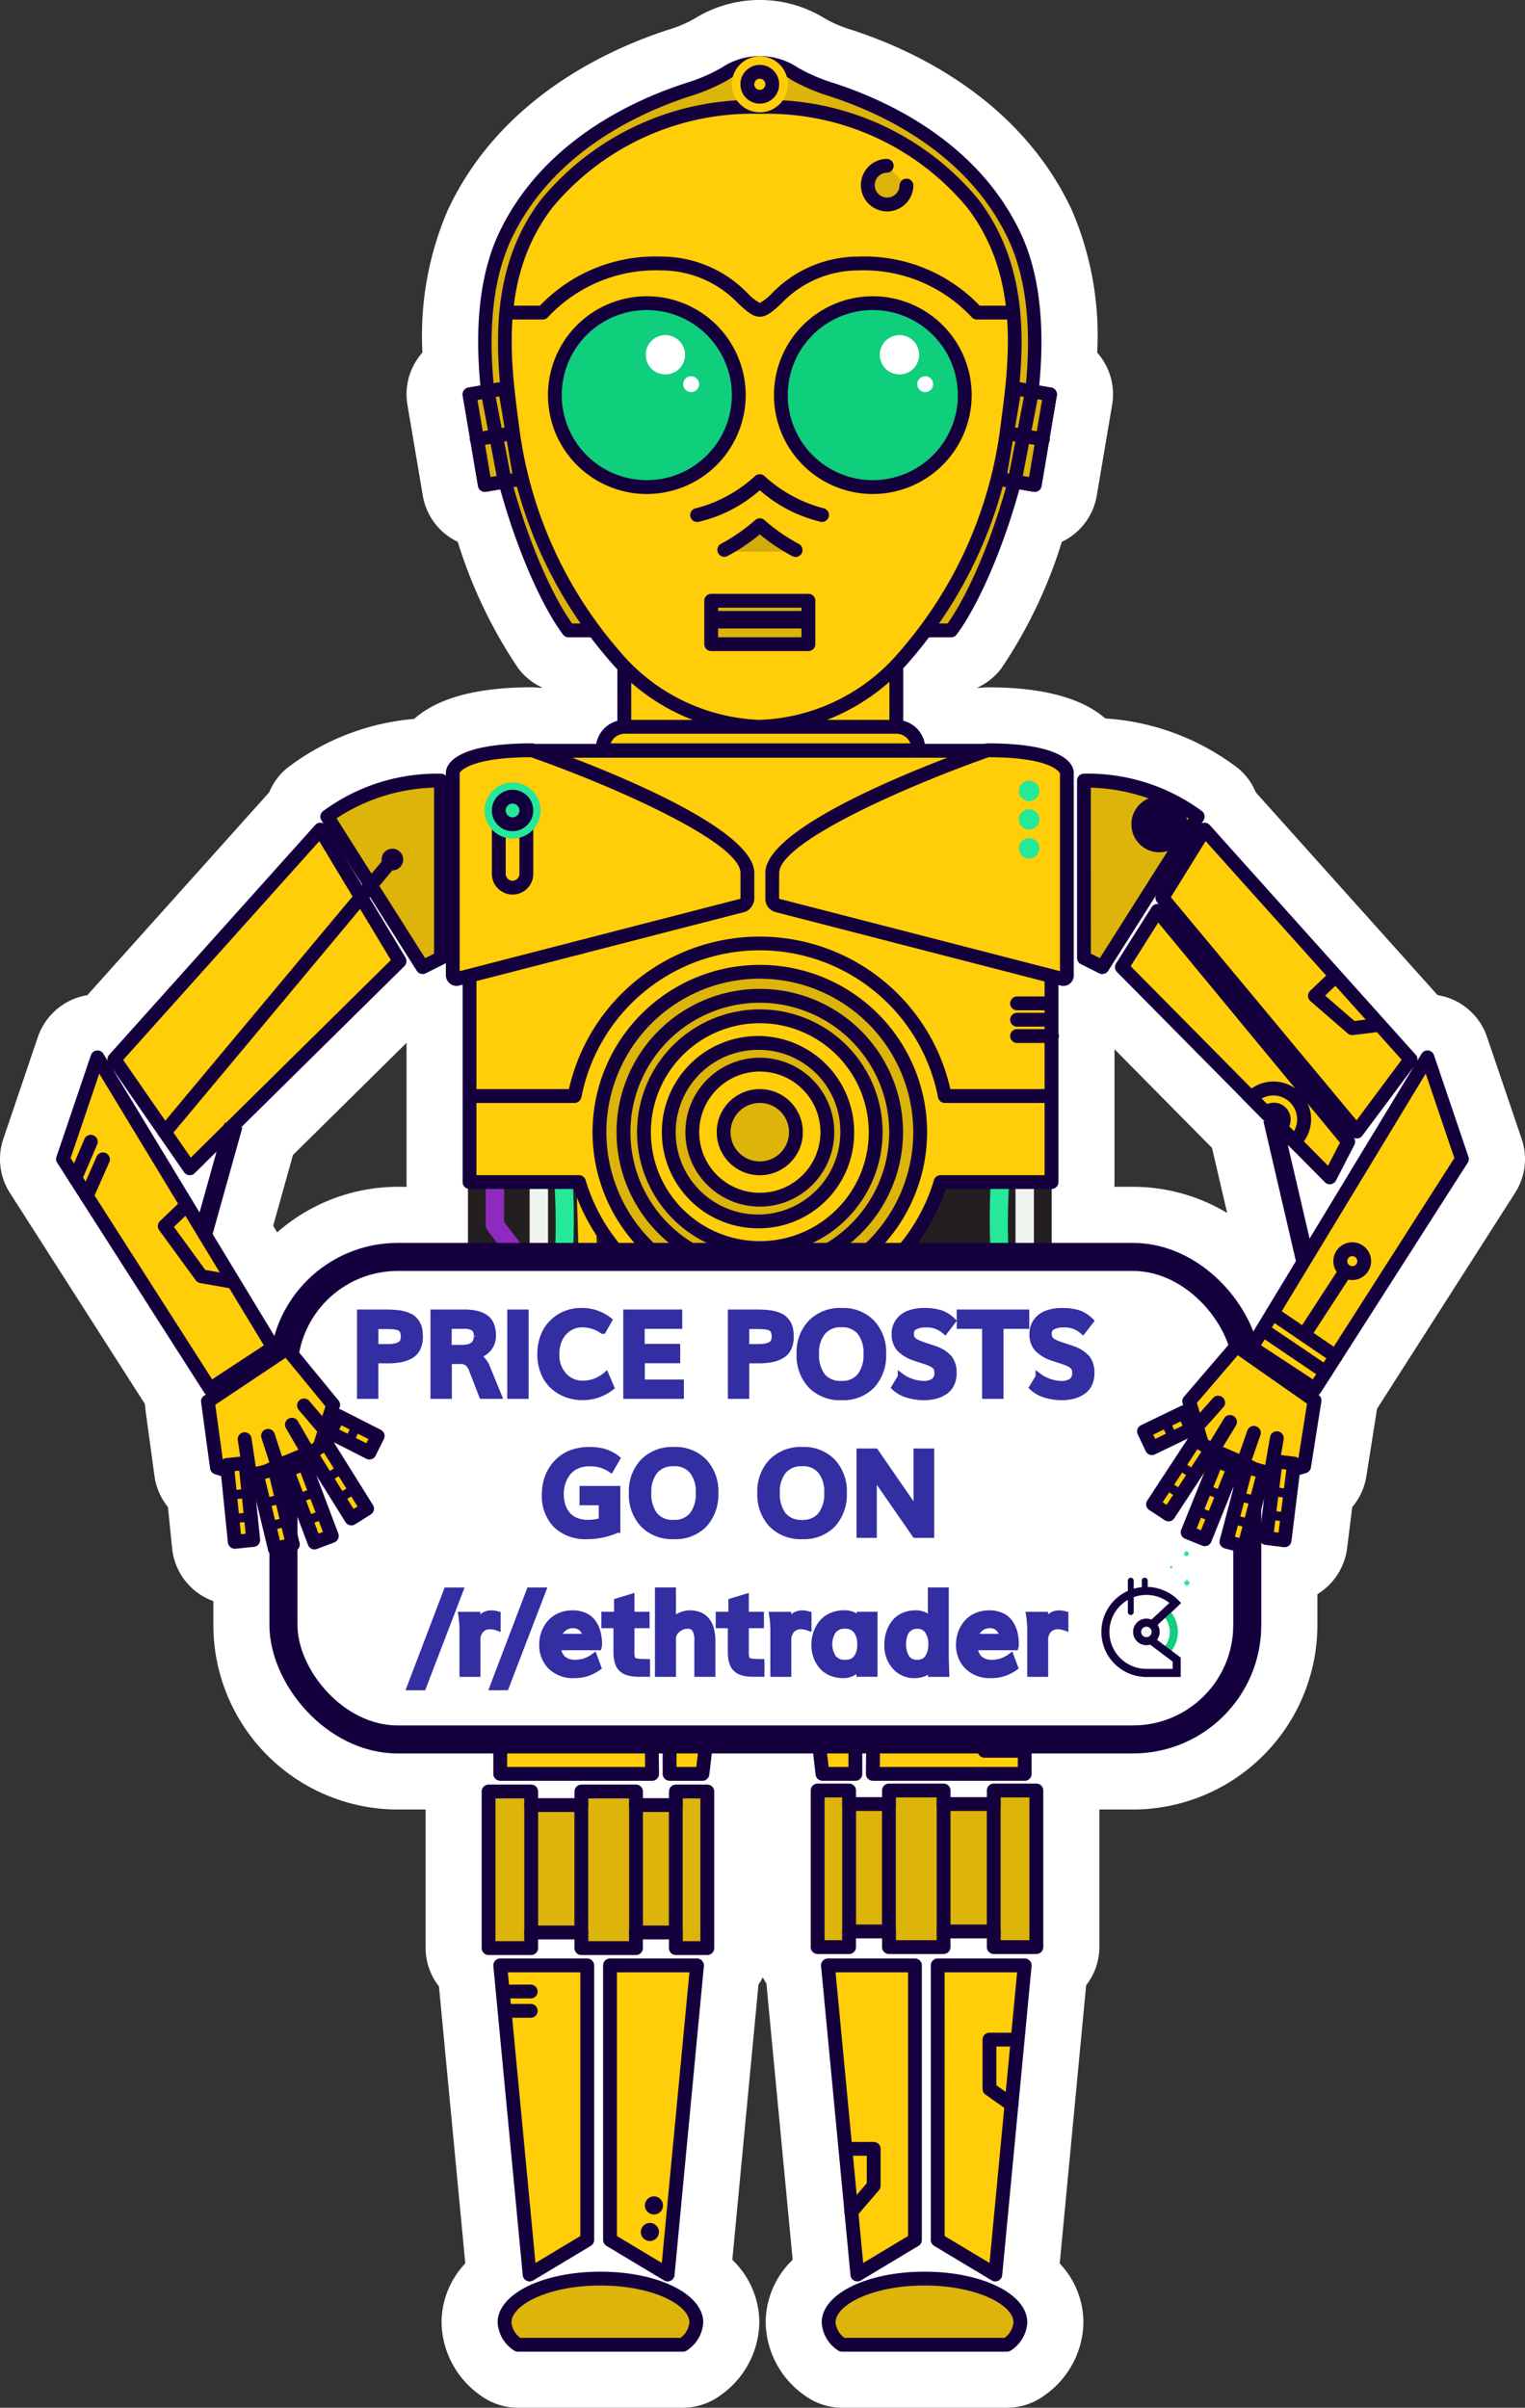 <svg id="Layer_1" data-name="Layer 1" xmlns="http://www.w3.org/2000/svg" viewBox="0 0 54.391 85.864"><rect x="0" y="0" width="54.391" height="85.864" fill="#333333" stroke="none"/><title>c3po</title><path d="M72.712,50.19l-1.23-3.624a2.239,2.239,0,0,0-1.768-1.5l-6.481-7.228a2.208,2.208,0,0,0-.621-.852A8.695,8.695,0,0,0,57.863,35.2c-.714-.625-1.982-1.111-4.199-1.111a2.093,2.093,0,0,0-.26.018h-.117a2.263,2.263,0,0,0,.872-.696,17.074,17.074,0,0,0,2.155-4.509,2.244,2.244,0,0,0,1.247-1.654l.547-3.236a2.232,2.232,0,0,0-.389-1.677,1.994,1.994,0,0,0-.144-.182A11.308,11.308,0,0,0,56.67,17.07c-1.885-4.034-5.814-5.785-7.988-6.469a4.341,4.341,0,0,1-.826-.367,4.41,4.41,0,0,0-4.628,0,4.337,4.337,0,0,1-.827.367c-2.174.684-6.102,2.434-7.987,6.468a11.313,11.313,0,0,0-.906,5.08,2.355,2.355,0,0,0-.146.186,2.234,2.234,0,0,0-.388,1.681l.545,3.224a2.239,2.239,0,0,0,1.25,1.662,17.066,17.066,0,0,0,2.158,4.512,2.251,2.251,0,0,0,.869.692h-.117a2.106,2.106,0,0,0-.26-.018c-2.223,0-3.492.491-4.205,1.128a8.666,8.666,0,0,0-4.554,1.77,2.236,2.236,0,0,0-.617.848l-6.485,7.233A2.254,2.254,0,0,0,19.791,46.564L18.56,50.196a2.235,2.235,0,0,0,.237,1.926l4.814,7.527c.004.069.009.139.019.209l.321,2.353a2.235,2.235,0,0,0,.481,1.111l.149,1.47a2.236,2.236,0,0,0,1.471,1.885v.856a6.583,6.583,0,0,0,6.576,6.576h.994v4.942a2.223,2.223,0,0,0,.476,1.366l.939,9.878a3.075,3.075,0,0,0-.847,2.105,3.24,3.24,0,0,0,1.356,2.578,2.259,2.259,0,0,0,1.365.463h5.891a2.27,2.27,0,0,0,1.374-.469,3.235,3.235,0,0,0,1.348-2.572,3.103,3.103,0,0,0-.963-2.233l.933-9.816a2.248,2.248,0,0,0,.153-.257,2.263,2.263,0,0,0,.129.216l.937,9.857a3.102,3.102,0,0,0-.962,2.233,3.235,3.235,0,0,0,1.348,2.572,2.261,2.261,0,0,0,1.373.469h5.891a2.261,2.261,0,0,0,1.373-.469,3.235,3.235,0,0,0,1.348-2.572,3.075,3.075,0,0,0-.846-2.104l.943-9.921a2.226,2.226,0,0,0,.472-1.362V74.109h1.199a6.584,6.584,0,0,0,6.576-6.576V66.431a2.259,2.259,0,0,0,1.062-1.647l.18-1.459a2.236,2.236,0,0,0,.505-1.1l.373-2.356c.003-.017.006-.034.008-.051L72.48,52.117A2.229,2.229,0,0,0,72.712,50.19ZM32.627,51.902a6.538,6.538,0,0,0-4.3,1.625l-.142-.235.706-2.525,4.051-3.999v4.966c0,.057.002.113.006.169Zm26.223,0h-.664c.004-.056.006-.112.006-.169V46.997l3.478,3.518.54,2.321A6.516,6.516,0,0,0,58.851,51.902Z" transform="translate(-18.442 -9.579)" fill="#fff"/><g id="Shape"><polygon points="37.182 48.49 27.195 51.148 17.018 48.49 17.018 42.155 37.182 42.155 37.182 48.49 37.182 48.49" fill="#231f20"/><path d="M45.637,61.055a.323.323,0,0,1-.083-.011L35.377,58.386a.328.328,0,0,1-.245-.318V51.733a.328.328,0,0,1,.328-.328H55.623a.328.328,0,0,1,.328.328v6.335a.328.328,0,0,1-.244.317L45.721,61.044A.327.327,0,0,1,45.637,61.055Zm-9.849-3.24,9.848,2.572,9.659-2.571V52.062H35.788Zm19.835.254h0Z" transform="translate(-18.442 -9.579)" fill="#231f20"/><path d="M36.998,57.553a.328.328,0,0,1-.328-.328V54.56l-.837-1.097a.328.328,0,0,1-.067-.199v-2.756a.328.328,0,1,1,.656,0v2.645L37.259,54.25a.328.328,0,0,1,.067.199v2.776A.328.328,0,0,1,36.998,57.553Z" transform="translate(-18.442 -9.579)" fill="#8e2abe"/><path d="M37.66,57.727a.328.328,0,0,1-.328-.328V50.508a.328.328,0,1,1,.656,0V57.399A.328.328,0,0,1,37.66,57.727Z" transform="translate(-18.442 -9.579)" fill="#eff4ee"/><path d="M38.531,57.957a.328.328,0,0,1-.327-.301,12.567,12.567,0,0,1,.019-3.005,26.02,26.02,0,0,0-.105-4.118.328.328,0,0,1,.654-.049,24.403,24.403,0,0,1,.067,4.391,12.68,12.68,0,0,0,.019,2.726.328.328,0,0,1-.3.354Z" transform="translate(-18.442 -9.579)" fill="#25e899"/><path d="M39.512,58.215a.328.328,0,0,1-.328-.319l-.197-6.75a.328.328,0,0,1,.319-.338.333.333,0,0,1,.338.319l.197,6.75a.328.328,0,0,1-.319.338Z" transform="translate(-18.442 -9.579)" fill="#ffce08"/><path d="M40.32,58.428a.328.328,0,0,1-.328-.328V55.537a.329.329,0,0,1,.062-.192l.495-.688V53.432a.328.328,0,1,1,.656,0v1.331a.329.329,0,0,1-.062.192l-.495.688V58.1A.328.328,0,0,1,40.32,58.428Z" transform="translate(-18.442 -9.579)" fill="#f9006c"/><path d="M43.317,59.218a.329.329,0,0,1-.309-.44,2.841,2.841,0,0,0-.177-1.9l-.008-.024a8.862,8.862,0,0,1-.195-2.06.328.328,0,0,1,.328-.327h.002a.328.328,0,0,1,.327.33,8.377,8.377,0,0,0,.159,1.841l.008.024a3.424,3.424,0,0,1,.175,2.338A.329.329,0,0,1,43.317,59.218Z" transform="translate(-18.442 -9.579)" fill="#8e2abe"/><path d="M44.204,59.452a.328.328,0,0,1-.328-.328V55.18a.328.328,0,1,1,.656,0v3.944A.328.328,0,0,1,44.204,59.452Z" transform="translate(-18.442 -9.579)" fill="#0fce7c"/><path d="M54.989,57.331a.328.328,0,0,1-.328-.328V50.508a.328.328,0,0,1,.656,0V57.003A.328.328,0,0,1,54.989,57.331Z" transform="translate(-18.442 -9.579)" fill="#eff4ee"/><path d="M54.086,57.48a.305.305,0,0,1-.04-.003.328.328,0,0,1-.286-.366,8.414,8.414,0,0,0,.051-2.237,24.365,24.365,0,0,1,.067-4.391.328.328,0,0,1,.654.049,25.986,25.986,0,0,0-.105,4.118,8.585,8.585,0,0,1-.017,2.541A.328.328,0,0,1,54.086,57.48Z" transform="translate(-18.442 -9.579)" fill="#25e899"/><path d="M50.763,58.428a.328.328,0,0,1-.328-.328V55.643l-.495-.688a.327.327,0,0,1-.062-.192V53.432a.328.328,0,0,1,.656,0v1.225l.495.688a.327.327,0,0,1,.062.192V58.1A.328.328,0,0,1,50.763,58.428Z" transform="translate(-18.442 -9.579)" fill="#15003e"/><path d="M49.674,58.715a.328.328,0,0,1-.328-.32l-.102-4.319a.328.328,0,1,1,.656-.016l.102,4.319a.328.328,0,0,1-.32.336Z" transform="translate(-18.442 -9.579)" fill="#f9006c"/><path d="M48.95,58.906a.328.328,0,0,1-.328-.328V54.512a.328.328,0,0,1,.656,0v4.066A.328.328,0,0,1,48.95,58.906Z" transform="translate(-18.442 -9.579)" fill="#0fce7c"/><path d="M47.766,59.218a.328.328,0,0,1-.309-.217,3.422,3.422,0,0,1,.174-2.337L47.64,56.64a8.368,8.368,0,0,0,.159-1.841.328.328,0,0,1,.327-.33h.001a.328.328,0,0,1,.329.327,8.866,8.866,0,0,1-.195,2.06l-.009.024a2.838,2.838,0,0,0-.177,1.899.328.328,0,0,1-.309.44Z" transform="translate(-18.442 -9.579)" fill="#3e00ff"/><path d="M46.734,59.452a.328.328,0,0,1-.328-.328V55.18a.328.328,0,1,1,.656,0v3.944A.328.328,0,0,1,46.734,59.452Z" transform="translate(-18.442 -9.579)" fill="#ffce08"/></g><g id="Shape-2" data-name="Shape"><path d="M55.945,37.435l-2.281-1.081H37.419l-2.229,1.081V51.733H39.093a6.73,6.73,0,0,0,12.897,0h3.956Zm-15.236-4.06H50.41v2.979H40.709Z" transform="translate(-18.442 -9.579)" fill="#ffce08"/><path d="M45.541,56.785a7.019,7.019,0,0,1-6.63-4.805H35.189a.247.247,0,0,1-.247-.247V37.435a.247.247,0,0,1,.139-.222l2.229-1.081a.247.247,0,0,1,.108-.025h3.044V33.374a.247.247,0,0,1,.247-.247H50.41a.247.247,0,0,1,.247.247v2.732h3.008a.248.248,0,0,1,.106.024l2.281,1.081a.247.247,0,0,1,.141.223V51.733a.247.247,0,0,1-.247.247H52.171A7.02,7.02,0,0,1,45.541,56.785Zm-10.106-5.298H39.093a.247.247,0,0,1,.236.176,6.483,6.483,0,0,0,12.424,0,.247.247,0,0,1,.236-.176h3.709V37.591l-2.09-.991H37.475l-2.04.989Zm5.52-15.38h9.207V33.621H40.956Z" transform="translate(-18.442 -9.579)" fill="#15003e"/><path d="M38.72,32.06c-1.741-2.315-4.223-9.861-2.271-14.04a10.609,10.609,0,0,1,6.627-5.276c1.262-.397,1.547-.919,2.466-.919s1.204.522,2.466.919a10.61,10.61,0,0,1,6.627,5.276c1.953,4.179-.53,11.725-2.271,14.04Z" transform="translate(-18.442 -9.579)" fill="#ddb40a"/><path d="M52.363,32.307H38.72a.246.246,0,0,1-.197-.098c-1.691-2.249-4.312-9.98-2.297-14.292,1.561-3.341,4.915-4.822,6.776-5.407a6.274,6.274,0,0,0,1.17-.512,2.447,2.447,0,0,1,2.739,0,6.267,6.267,0,0,0,1.17.512c1.86.586,5.215,2.066,6.776,5.407,2.015,4.312-.606,12.043-2.297,14.292A.246.246,0,0,1,52.363,32.307Zm-13.518-.493H52.238c1.637-2.295,4.081-9.604,2.172-13.689-1.481-3.17-4.694-4.584-6.477-5.145a6.802,6.802,0,0,1-1.255-.547,1.971,1.971,0,0,0-2.274,0,6.795,6.795,0,0,1-1.255.547c-1.783.561-4.996,1.976-6.477,5.145C34.764,22.21,37.207,29.519,38.845,31.814Z" transform="translate(-18.442 -9.579)" fill="#15003e"/><path d="M45.541,35.498A7.111,7.111,0,0,1,40.36,32.967a15.353,15.353,0,0,1-3.66-8.251c-.289-2.185-.713-5.336,1.256-7.891a9.56,9.56,0,0,1,7.586-3.432,9.56,9.56,0,0,1,7.586,3.432c1.969,2.555,1.546,5.707,1.256,7.891a15.353,15.353,0,0,1-3.66,8.251A7.111,7.111,0,0,1,45.541,35.498Z" transform="translate(-18.442 -9.579)" fill="#ffce08"/><path d="M45.541,35.745a7.38,7.38,0,0,1-5.377-2.627,15.682,15.682,0,0,1-3.71-8.37c-.289-2.178-.722-5.444,1.305-8.075a9.774,9.774,0,0,1,7.782-3.528A9.774,9.774,0,0,1,53.323,16.673c2.027,2.63,1.594,5.897,1.308,8.058a15.698,15.698,0,0,1-3.712,8.387A7.381,7.381,0,0,1,45.541,35.745Zm0-22.107a9.28,9.28,0,0,0-7.391,3.336c-1.901,2.468-1.501,5.487-1.209,7.692a15.083,15.083,0,0,0,3.613,8.149,6.845,6.845,0,0,0,4.987,2.436,6.845,6.845,0,0,0,4.987-2.436,15.065,15.065,0,0,0,3.611-8.133c.294-2.221.695-5.241-1.207-7.709A9.28,9.28,0,0,0,45.541,13.638Z" transform="translate(-18.442 -9.579)" fill="#15003e"/><path d="M55.347,27.119a.254.254,0,0,1-.042-.003l-1.263-.214a.247.247,0,0,1-.202-.284l.546-3.23a.247.247,0,0,1,.284-.202l1.263.214a.247.247,0,0,1,.202.284l-.546,3.23A.246.246,0,0,1,55.347,27.119Zm-.979-.662.777.131.464-2.744-.777-.131Zm-18.634.662a.246.246,0,0,1-.243-.205l-.546-3.23a.247.247,0,0,1,.202-.284l1.263-.214a.247.247,0,0,1,.284.202l.546,3.23a.247.247,0,0,1-.202.284l-1.263.214A.254.254,0,0,1,35.734,27.119Zm-.262-3.274.464,2.744.777-.131L36.25,23.713Z" transform="translate(-18.442 -9.579)" fill="#15003e"/><polygon points="37.504 51.69 27.195 54.387 16.748 51.69 16.748 46.508 27.195 49.262 37.504 46.508 37.504 51.69" fill="#ddb40a"/><path d="M45.637,64.212a.246.246,0,0,1-.062-.008L35.127,61.507a.246.246,0,0,1-.185-.239V56.087a.247.247,0,0,1,.309-.238l10.384,2.737,10.246-2.737a.246.246,0,0,1,.31.238v5.181a.247.247,0,0,1-.184.239L45.699,64.204A.249.249,0,0,1,45.637,64.212ZM35.436,61.078l10.2,2.633,10.063-2.632v-4.67L45.7,59.079a.249.249,0,0,1-.127,0L35.436,56.407Zm20.51.191h0Z" transform="translate(-18.442 -9.579)" fill="#15003e"/><path d="M51.193,36.335c.001-.017.003-.034.003-.051a.786.786,0,0,0-.786-.786H40.725a.786.786,0,0,0-.786.786c0,.017.002.034.003.051Zm-13.775,0s7.679,2.682,7.679,4.374v.884a.284.284,0,0,1-.152.267L34.736,44.492a.144.144,0,0,1-.146-.149V37.131S34.614,36.335,37.419,36.335Zm16.246,0s-7.679,2.682-7.679,4.374V41.62a.246.246,0,0,0,.156.241L56.34,44.49a.13.13,0,0,0,.152-.142V37.131S56.469,36.335,53.664,36.335Z" transform="translate(-18.442 -9.579)" fill="#ffce08"/><path d="M34.736,44.738a.386.386,0,0,1-.392-.395V37.131c.008-.25.251-1.043,3.075-1.043a.247.247,0,0,1,.081.014c1.31.458,7.844,2.83,7.844,4.607v.884a.532.532,0,0,1-.301.494.243.243,0,0,1-.036.012L34.797,44.73A.246.246,0,0,1,34.736,44.738Zm.101-.395h0Zm2.54-7.761c-2.255.007-2.54.552-2.54.557v7.072l10.011-2.58a.302.302,0,0,0,.004-.038v-.884C44.851,39.609,40.284,37.601,37.377,36.582Zm18.982,8.156a.388.388,0,0,1-.055-.004l-.025-.005L46.08,42.1a.492.492,0,0,1-.341-.48v-.911c0-1.777,6.534-4.15,7.844-4.607a.247.247,0,0,1,.081-.014c2.824,0,3.068.792,3.075,1.036v7.224a.371.371,0,0,1-.381.39Zm-10.13-3.108,10.018,2.582V37.158c-.031-.063-.35-.57-2.54-.576-2.907,1.019-7.474,3.028-7.474,4.128Zm4.964-5.048H39.941a.247.247,0,0,1-.246-.233c-.002-.029-.003-.047-.003-.065a1.034,1.034,0,0,1,1.033-1.033H50.41a1.034,1.034,0,0,1,1.033,1.033c0,.021-.001.042-.003.062A.253.253,0,0,1,51.193,36.581Zm-10.971-.493h10.69a.54.54,0,0,0-.503-.344H40.725A.54.54,0,0,0,40.222,36.088Z" transform="translate(-18.442 -9.579)" fill="#15003e"/><path d="M47.275,66.896a.247.247,0,0,1-.207-.38l1.675-2.612a.247.247,0,0,1,.139-.104l7.954-2.32a.247.247,0,0,1,.138.473l-7.865,2.294-1.625,2.534A.247.247,0,0,1,47.275,66.896Z" transform="translate(-18.442 -9.579)" fill="#15003e"/><path d="M55.945,62.878,49.674,64.86l-.051,2.466,5.782,2.369ZM48.949,67.085l-1.713,1.16.542,4.593h1.172V67.085Zm.666.967,5.374,2.127v2.659H49.572Zm4.327,22.64-2.055-1.233v-9.791h3.103Zm-2.868-1.233-2.055,1.233L47.971,79.668h3.103Z" transform="translate(-18.442 -9.579)" fill="#ffce08"/><path d="M53.942,90.938a.248.248,0,0,1-.127-.035L51.76,89.67a.247.247,0,0,1-.12-.211V79.668a.247.247,0,0,1,.247-.247h3.103a.247.247,0,0,1,.245.27L54.187,90.715a.247.247,0,0,1-.245.223Zm-1.808-1.619,1.6.96.985-10.365H52.133Zm-3.114,1.619a.247.247,0,0,1-.245-.223L47.726,79.691a.247.247,0,0,1,.245-.27h3.103a.247.247,0,0,1,.247.247v9.791a.247.247,0,0,1-.12.211l-2.055,1.233A.248.248,0,0,1,49.019,90.938Zm-.777-11.024.985,10.365,1.6-.96V79.914Zm2.832,9.544h0Zm3.916-16.374H49.572a.247.247,0,0,1-.247-.249l.043-4.787a.247.247,0,0,1,.337-.227L55.08,69.95a.247.247,0,0,1,.156.229v2.659A.247.247,0,0,1,54.989,73.085Zm-5.169-.493h4.922V70.346L49.859,68.413Zm-.872.493H47.777a.247.247,0,0,1-.245-.218l-.541-4.593a.246.246,0,0,1,.107-.233l1.713-1.16a.246.246,0,0,1,.385.204v5.754A.246.246,0,0,1,48.949,73.085Zm-.953-.493h.706V67.549l-1.204.816Zm7.409-2.65a.247.247,0,0,1-.093-.018l-5.782-2.369a.247.247,0,0,1-.153-.233l.051-2.466a.247.247,0,0,1,.172-.23l6.271-1.982a.247.247,0,0,1,.32.255l-.54,6.817a.247.247,0,0,1-.246.227Zm-5.532-2.78,5.313,2.177.485-6.116-5.754,1.819Z" transform="translate(-18.442 -9.579)" fill="#15003e"/><path d="M48.471,93.196h5.89a1.039,1.039,0,0,0,.475-.795c0-.864-1.531-1.564-3.42-1.564s-3.42.7-3.42,1.564A1.039,1.039,0,0,0,48.471,93.196Z" transform="translate(-18.442 -9.579)" fill="#ddb40a"/><path d="M54.361,93.442h-5.89a.247.247,0,0,1-.151-.051,1.272,1.272,0,0,1-.571-.99c0-1.015,1.611-1.811,3.667-1.811s3.666.795,3.666,1.811a1.272,1.272,0,0,1-.571.99A.247.247,0,0,1,54.361,93.442Zm-5.803-.493h5.715a.774.774,0,0,0,.316-.548c0-.623-1.303-1.317-3.173-1.317s-3.173.694-3.173,1.317A.775.775,0,0,0,48.558,92.949Z" transform="translate(-18.442 -9.579)" fill="#15003e"/><path d="M43.998,66.896a.246.246,0,0,1-.208-.114L42.165,64.249,34.3,61.954a.247.247,0,1,1,.138-.473l7.954,2.32a.247.247,0,0,1,.139.104l1.675,2.612a.247.247,0,0,1-.207.38Z" transform="translate(-18.442 -9.579)" fill="#15003e"/><path d="M42.324,67.085l1.713,1.16-.542,4.593H42.324Zm-.623,5.754L41.599,64.86,35.328,62.878l.956,7.301v2.659h5.418Zm-4.37,17.854,2.055-1.233v-9.791H36.283Zm2.868-1.233,2.055,1.233,1.048-11.024H40.199Z" transform="translate(-18.442 -9.579)" fill="#ffce08"/><path d="M42.254,90.938a.248.248,0,0,1-.127-.035L40.072,89.67a.247.247,0,0,1-.12-.211V79.668a.247.247,0,0,1,.247-.247h3.103a.247.247,0,0,1,.245.27L42.5,90.715a.247.247,0,0,1-.245.223Zm-1.808-1.619,1.6.96.985-10.365h-2.585Zm-3.115,1.619a.247.247,0,0,1-.245-.223L36.038,79.691a.247.247,0,0,1,.245-.27h3.103a.247.247,0,0,1,.247.247v9.791a.247.247,0,0,1-.12.211L37.458,90.903A.247.247,0,0,1,37.331,90.938Zm-.776-11.024L37.54,90.279l1.6-.96V79.914Zm6.941-6.83H42.324a.247.247,0,0,1-.247-.247V67.085a.246.246,0,0,1,.385-.204l1.713,1.16a.247.247,0,0,1,.107.233L43.74,72.867A.246.246,0,0,1,43.496,73.085Zm-.925-.493h.706l.498-4.227-1.204-.816v5.042Zm-.87.493H36.284a.247.247,0,0,1-.247-.247V70.195L35.083,62.91a.247.247,0,0,1,.319-.267l6.271,1.982a.247.247,0,0,1,.172.232l.102,7.978a.247.247,0,0,1-.247.25Zm-5.171-.493h4.921l-.097-7.55L35.622,63.23l.906,6.917a.247.247,0,0,1,.002.032Z" transform="translate(-18.442 -9.579)" fill="#15003e"/><path d="M42.802,93.196h-5.89a1.039,1.039,0,0,1-.475-.795c0-.864,1.531-1.564,3.42-1.564s3.42.7,3.42,1.564A1.039,1.039,0,0,1,42.802,93.196ZM34.17,37.416v6.324l-.656.328L30.113,38.7A6.645,6.645,0,0,1,34.17,37.416Z" transform="translate(-18.442 -9.579)" fill="#ddb40a"/><path d="M42.802,93.442h-5.89a.247.247,0,0,1-.151-.051,1.272,1.272,0,0,1-.571-.99c0-1.015,1.611-1.811,3.667-1.811s3.667.795,3.667,1.811a1.272,1.272,0,0,1-.571.99A.247.247,0,0,1,42.802,93.442Zm-5.803-.493h5.715a.775.775,0,0,0,.316-.548c0-.623-1.303-1.317-3.173-1.317s-3.173.694-3.173,1.317A.774.774,0,0,0,36.999,92.949ZM33.515,44.315a.246.246,0,0,1-.208-.115l-3.401-5.368a.247.247,0,0,1,.049-.32A6.842,6.842,0,0,1,34.17,37.17a.247.247,0,0,1,.247.247V43.74a.247.247,0,0,1-.136.221l-.656.328A.245.245,0,0,1,33.515,44.315Zm-3.07-5.553,3.159,4.986.32-.16V37.667A6.634,6.634,0,0,0,30.444,38.762Z" transform="translate(-18.442 -9.579)" fill="#15003e"/><path d="M29.868,39.165l-7.346,8.193,2.689,3.886,7.483-7.388Zm-7.949,8.12,6.27,10.347-2.254,1.481L20.689,50.911Z" transform="translate(-18.442 -9.579)" fill="#ffce08"/><path d="M25.8,59.405l.081-.052a.246.246,0,0,1-.154-.108l-5.245-8.201a.247.247,0,0,1-.026-.212l1.229-3.626a.247.247,0,0,1,.444-.049l.15.248a.247.247,0,0,1,.058-.212L29.684,39a.246.246,0,0,1,.395.037l2.826,4.691a.247.247,0,0,1-.038.303l-7.483,7.388a.247.247,0,0,1-.376-.035l-2.552-3.688,5.944,9.808a.246.246,0,0,1,.023.205S25.72,59.456,25.8,59.405Zm-4.839-8.527,5.047,7.891L27.854,57.556l-5.872-9.69Zm1.875-3.501,2.411,3.484,7.136-7.045-2.554-4.239Z" transform="translate(-18.442 -9.579)" fill="#15003e"/><path d="M57.102,37.416v6.324l.656.328L61.16,38.7A6.645,6.645,0,0,0,57.102,37.416Z" transform="translate(-18.442 -9.579)" fill="#ddb40a"/><path d="M57.758,44.315a.245.245,0,0,1-.11-.026l-.656-.328a.247.247,0,0,1-.136-.221v-6.324a.247.247,0,0,1,.247-.247,6.843,6.843,0,0,1,4.216,1.342.247.247,0,0,1,.049.32L57.967,44.2A.247.247,0,0,1,57.758,44.315Zm-.409-.727.32.16,3.159-4.986a6.634,6.634,0,0,0-3.48-1.094Z" transform="translate(-18.442 -9.579)" fill="#15003e"/><path d="M61.406,39.165l7.346,8.193L66.834,49.932l-6.935-8.337Zm-1.68,2.896-1.27,2.008,7.417,7.499.656-1.27Zm9.629,5.224-6.27,10.347,2.254,1.481,5.245-8.201Z" transform="translate(-18.442 -9.579)" fill="#ffce08"/><path d="M62.874,57.504l5.989-9.883L67.032,50.079a.246.246,0,0,1-.191.099.235.235,0,0,1-.112-.023.247.247,0,0,1,.017.255l-.656,1.27a.246.246,0,0,1-.394.06L58.28,44.242a.247.247,0,0,1-.033-.305l1.27-2.008a.246.246,0,0,1,.193-.114.222.222,0,0,1,.053.002l-.053-.064a.246.246,0,0,1-.02-.288l1.506-2.43A.246.246,0,0,1,61.589,39l7.346,8.193a.246.246,0,0,1,.058.212l.15-.248a.247.247,0,0,1,.444.049l1.229,3.626a.247.247,0,0,1-.026.212l-5.245,8.201a.246.246,0,0,1-.154.108S62.835,57.568,62.874,57.504Zm.545.052,1.847,1.213,5.047-7.891-1.021-3.013ZM58.768,44.034l7.04,7.118.425-.824L59.752,42.48Zm1.434-2.46,6.622,7.96,1.61-2.162-6.992-7.798Z" transform="translate(-18.442 -9.579)" fill="#15003e"/><path d="M42.547,73.467V73.95H41.125v-.483h-1.947V73.95h-1.791v-.483H35.868v5.585h1.519v-.556h1.791v.556h1.947v-.556h1.423v.556h1.122V73.467Zm6.179-.036v.483h1.423v-.483h1.947v.483h1.791v-.483h1.518v5.585H53.886V78.459H52.095v.556h-1.947V78.459H48.726v.556H47.604V73.431Z" transform="translate(-18.442 -9.579)" fill="#ddb40a"/><path d="M43.669,79.298H42.547a.247.247,0,0,1-.247-.247v-.31h-.929v.31a.247.247,0,0,1-.247.247h-1.947a.247.247,0,0,1-.247-.247v-.31H37.633v.31a.247.247,0,0,1-.247.247H35.868a.247.247,0,0,1-.247-.247V73.467a.247.247,0,0,1,.247-.247h1.519a.247.247,0,0,1,.247.247v.237h1.298v-.237a.247.247,0,0,1,.247-.247h1.947a.247.247,0,0,1,.247.247v.237h.929v-.237a.247.247,0,0,1,.247-.247H43.669a.247.247,0,0,1,.247.247v5.585A.247.247,0,0,1,43.669,79.298Zm-.875-.493h.628V73.713h-.628V73.95a.247.247,0,0,1-.247.247H41.125a.247.247,0,0,1-.247-.247v-.237H39.424V73.95a.247.247,0,0,1-.247.247h-1.791A.247.247,0,0,1,37.14,73.95v-.237H36.114v5.091H37.14v-.31a.247.247,0,0,1,.247-.247h1.791a.247.247,0,0,1,.247.247v.31H40.878v-.31a.247.247,0,0,1,.247-.247h1.423a.247.247,0,0,1,.247.247Zm12.611.457H53.886a.247.247,0,0,1-.247-.247v-.31H52.342v.31a.247.247,0,0,1-.247.247H50.148a.247.247,0,0,1-.247-.247v-.31h-.929v.31a.247.247,0,0,1-.247.247H47.604a.247.247,0,0,1-.247-.247V73.431a.247.247,0,0,1,.247-.247h1.122a.247.247,0,0,1,.247.247v.237h.929v-.237a.247.247,0,0,1,.247-.247h1.947a.247.247,0,0,1,.247.247v.237H53.64v-.237a.247.247,0,0,1,.247-.247H55.405a.247.247,0,0,1,.247.247v5.585A.247.247,0,0,1,55.405,79.262Zm-1.272-.493h1.025V73.677H54.133v.237a.247.247,0,0,1-.247.247H52.095a.247.247,0,0,1-.247-.247v-.237H50.395v.237a.247.247,0,0,1-.247.247H48.726a.247.247,0,0,1-.247-.247v-.237h-.628v5.091h.628v-.31a.247.247,0,0,1,.247-.247h1.423a.247.247,0,0,1,.247.247v.31h1.454v-.31a.247.247,0,0,1,.247-.247h1.791a.247.247,0,0,1,.247.247Z" transform="translate(-18.442 -9.579)" fill="#15003e"/></g><path id="Shape-3" data-name="Shape" d="M64.666,54.569l-1.161-4.997.639-.148L65.306,54.42Zm-38.649-.952-.632-.177,1.069-3.826.632.177Z" transform="translate(-18.442 -9.579)" fill="#15003e"/><g id="Shape-4" data-name="Shape"><path d="M54.63,23.429l1.263.213-.546,3.23-1.263-.213ZM36.998,26.658l-1.263.213-.546-3.23,1.263-.213Z" transform="translate(-18.442 -9.579)" fill="#ddb40a"/><path d="M55.347,27.119a.254.254,0,0,1-.042-.003l-1.263-.214a.247.247,0,0,1-.202-.284l.546-3.23a.247.247,0,0,1,.284-.202l1.263.214a.247.247,0,0,1,.202.284l-.546,3.23A.246.246,0,0,1,55.347,27.119Zm-.979-.662.777.131.464-2.744-.777-.131Zm-18.634.662a.246.246,0,0,1-.243-.205l-.546-3.23a.247.247,0,0,1,.202-.284l1.263-.214a.247.247,0,0,1,.284.202l.546,3.23a.247.247,0,0,1-.202.284l-1.263.214A.254.254,0,0,1,35.734,27.119Zm-.262-3.274.464,2.744.777-.131L36.25,23.713Z" transform="translate(-18.442 -9.579)" fill="#15003e"/></g><g id="Shape-5" data-name="Shape" opacity="0.2"><path d="M45.541,28.309a4.87,4.87,0,0,1-1.268.942l2.533-.002A4.866,4.866,0,0,1,45.541,28.309Z" transform="translate(-18.442 -9.579)" fill="#231f20"/></g><path id="Shape-6" data-name="Shape" d="M46.819,29.441a.246.246,0,0,1-.112-.027,6.733,6.733,0,0,1-1.165-.779,6.735,6.735,0,0,1-1.165.779.247.247,0,0,1-.225-.439,6.409,6.409,0,0,0,1.224-.848.247.247,0,0,1,.333,0,6.406,6.406,0,0,0,1.223.848.247.247,0,0,1-.113.466Z" transform="translate(-18.442 -9.579)" fill="#15003e"/><g id="Shape-7" data-name="Shape"><polygon points="25.366 21.424 28.834 21.424 28.834 22.972 25.366 22.972 25.366 21.424" fill="#ddb40a"/><path d="M47.275,32.797H43.808a.247.247,0,0,1-.247-.247V31.003a.247.247,0,0,1,.247-.247h3.467a.247.247,0,0,1,.247.247V32.55A.247.247,0,0,1,47.275,32.797Zm-3.221-.493h2.974V31.25H44.054Z" transform="translate(-18.442 -9.579)" fill="#15003e"/></g><path id="Shape-8" data-name="Shape" d="M54.565,20.974H53.283a.247.247,0,0,1-.174-.072,5.263,5.263,0,0,0-4.046-1.68,3.794,3.794,0,0,0-2.766,1.193c-.292.267-.503.459-.756.459s-.464-.193-.756-.459a3.794,3.794,0,0,0-2.766-1.193,5.263,5.263,0,0,0-4.046,1.68.246.246,0,0,1-.174.072h-1.282a.247.247,0,0,1,0-.493h1.18a5.694,5.694,0,0,1,4.322-1.752,4.281,4.281,0,0,1,3.099,1.322,1.729,1.729,0,0,0,.424.33,1.788,1.788,0,0,0,.422-.33,4.281,4.281,0,0,1,3.099-1.322,5.693,5.693,0,0,1,4.322,1.752h1.181a.247.247,0,0,1,0,.493Z" transform="translate(-18.442 -9.579)" fill="#15003e"/><circle id="Oval" cx="27.1" cy="3.006" r="1" fill="#ffce08"/><path id="Shape-9" data-name="Shape" d="M45.541,13.275a.691.691,0,1,1,.691-.691A.691.691,0,0,1,45.541,13.275Zm0-.888a.198.198,0,1,0,.198.198A.198.198,0,0,0,45.541,12.387Z" transform="translate(-18.442 -9.579)" fill="#15003e"/><path id="Shape-10" data-name="Shape" d="M47.766,28.192a.258.258,0,0,1-.034-.002,5.023,5.023,0,0,1-2.191-1.127A5.02,5.02,0,0,1,43.35,28.19a.247.247,0,1,1-.067-.489,4.987,4.987,0,0,0,2.091-1.146.247.247,0,0,1,.333,0,4.988,4.988,0,0,0,2.091,1.146.247.247,0,0,1-.033.491Z" transform="translate(-18.442 -9.579)" fill="#15003e"/><circle id="Oval-2" data-name="Oval" cx="27.1" cy="40.376" r="5.72" fill="#ddb40a"/><path id="Shape-11" data-name="Shape" d="M45.542,55.92a5.966,5.966,0,1,1,5.966-5.966A5.973,5.973,0,0,1,45.542,55.92Zm0-11.44a5.473,5.473,0,1,0,5.473,5.473A5.479,5.479,0,0,0,45.542,44.481Z" transform="translate(-18.442 -9.579)" fill="#15003e"/><circle id="Oval-3" data-name="Oval" cx="27.1" cy="40.376" r="4.862" fill="#ddb40a"/><path id="Shape-12" data-name="Shape" d="M45.542,55.062A5.109,5.109,0,1,1,50.65,49.954,5.114,5.114,0,0,1,45.542,55.062Zm0-9.724a4.615,4.615,0,1,0,4.615,4.615A4.62,4.62,0,0,0,45.542,45.339Z" transform="translate(-18.442 -9.579)" fill="#15003e"/><circle id="Oval-4" data-name="Oval" cx="27.1" cy="40.376" r="4.133" fill="#ffce08"/><path id="Shape-13" data-name="Shape" d="M45.542,54.333a4.379,4.379,0,1,1,4.379-4.379A4.384,4.384,0,0,1,45.542,54.333Zm0-8.265a3.886,3.886,0,1,0,3.886,3.886A3.89,3.89,0,0,0,45.542,46.068Z" transform="translate(-18.442 -9.579)" fill="#15003e"/><ellipse id="Oval-5" data-name="Oval" cx="27.1" cy="40.376" rx="3.117" ry="3.182" fill="#ddb40a"/><path id="Shape-14" data-name="Shape" d="M45.542,53.382a3.429,3.429,0,1,1,3.364-3.428A3.4,3.4,0,0,1,45.542,53.382Zm0-6.363a2.936,2.936,0,1,0,2.871,2.935A2.907,2.907,0,0,0,45.542,47.019Z" transform="translate(-18.442 -9.579)" fill="#15003e"/><circle id="Oval-6" data-name="Oval" cx="27.1" cy="40.376" r="2.408" fill="#ffce08"/><path id="Shape-15" data-name="Shape" d="M45.542,52.609a2.655,2.655,0,1,1,2.655-2.655A2.658,2.658,0,0,1,45.542,52.609Zm0-4.817a2.162,2.162,0,1,0,2.162,2.162A2.164,2.164,0,0,0,45.542,47.792Z" transform="translate(-18.442 -9.579)" fill="#15003e"/><circle id="Oval-7" data-name="Oval" cx="27.1" cy="40.376" r="1.289" fill="#ddb40a"/><path id="Shape-16" data-name="Shape" d="M45.541,51.49a1.536,1.536,0,1,1,1.536-1.536A1.538,1.538,0,0,1,45.541,51.49Zm0-2.579a1.043,1.043,0,1,0,1.043,1.043A1.044,1.044,0,0,0,45.541,48.911Z" transform="translate(-18.442 -9.579)" fill="#15003e"/><path id="Shape-17" data-name="Shape" d="M37.387,81.535h-.949a.247.247,0,0,1,0-.493h.949a.247.247,0,0,1,0,.493Zm0-.689H36.372a.247.247,0,0,1,0-.493h1.014a.247.247,0,0,1,0,.493ZM36.284,70.425a.247.247,0,0,1-.091-.476l5.356-2.127a.247.247,0,0,1,.182.458l-5.356,2.127A.249.249,0,0,1,36.284,70.425ZM45.567,60.05a.247.247,0,0,1-.068-.01l-9.821-2.812a.247.247,0,0,1,.136-.474l9.755,2.793,9.545-2.62a.247.247,0,0,1,.131.476l-9.612,2.638A.25.25,0,0,1,45.567,60.05ZM65.721,58.761a.245.245,0,0,1-.138-.042l-2.248-1.523a.247.247,0,0,1,.277-.408L65.86,58.31a.247.247,0,0,1-.139.451Zm.361-.565a.246.246,0,0,1-.139-.043l-1.124-.766-.009-.006-1.124-.766a.246.246,0,0,1,.278-.407l.92.627,1.581-2.43a.247.247,0,0,1,.413.269l-1.586,2.439.93.634a.246.246,0,0,1-.139.45ZM26.771,55.54a.254.254,0,0,1-.043-.004l-1.147-.202a.246.246,0,0,1-.156-.097l-1.306-1.788a.246.246,0,0,1,.028-.323l.788-.757a.247.247,0,0,1,.342.355l-.633.608,1.12,1.534,1.049.185a.247.247,0,0,1-.042.489ZM21.536,52.482a.247.247,0,0,1-.226-.346l.572-1.297a.247.247,0,1,1,.451.199l-.572,1.297A.247.247,0,0,1,21.536,52.482Zm-.41-.641a.247.247,0,0,1-.227-.343l.559-1.311a.247.247,0,0,1,.454.193l-.559,1.311A.247.247,0,0,1,21.126,51.841Zm3.192-1.641a.247.247,0,0,1-.189-.405l8.118-9.722a.247.247,0,0,1,.379.316L24.508,50.112A.246.246,0,0,1,24.318,50.201Zm31.627-1.289H52.141a.247.247,0,0,1-.242-.197,6.48,6.48,0,0,0-12.722-.003.247.247,0,0,1-.242.2l-3.747,0v-.493h3.546a6.973,6.973,0,0,1,13.604,0h3.606a.247.247,0,0,1,0,.493Z" transform="translate(-18.442 -9.579)" fill="#15003e"/><g id="Shape-18" data-name="Shape"><path d="M67.098,54.555a.426.426,0,0,1-.426.426h0a.426.426,0,1,1,.426-.426Z" transform="translate(-18.442 -9.579)" fill="#ffce08"/><path d="M66.672,55.227a.673.673,0,1,1,.672-.672h0A.673.673,0,0,1,66.672,55.227Zm0-.852a.179.179,0,1,0,.18.18A.18.18,0,0,0,66.671,54.375Z" transform="translate(-18.442 -9.579)" fill="#15003e"/></g><path id="Shape-19" data-name="Shape" d="M54.989,72.26H53.541a.247.247,0,0,1,0-.493h1.449a.247.247,0,0,1,0,.493Zm0-.623H53.541a.247.247,0,0,1,0-.493h1.449a.247.247,0,0,1,0,.493Zm0-.691H53.541a.247.247,0,0,1,0-.493h1.449a.247.247,0,0,1,0,.493Zm-18.903-2.027a.247.247,0,0,1-.17-.425l.972-.924-.202-2.263-1.012.164a.247.247,0,1,1-.079-.487l1.274-.206a.25.25,0,0,1,.191.049.247.247,0,0,1,.094.173l.236,2.646a.247.247,0,0,1-.076.201l-1.058,1.006A.246.246,0,0,1,36.086,68.919Zm.637-27.439a.739.739,0,0,1-.738-.738v-2.26a.738.738,0,0,1,1.477,0v2.26A.739.739,0,0,1,36.723,41.481Zm0-3.244a.245.245,0,0,0-.245.245v2.26a.245.245,0,1,0,.49,0v-2.26A.245.245,0,0,0,36.723,38.237Z" transform="translate(-18.442 -9.579)" fill="#15003e"/><circle id="Oval-8" data-name="Oval" cx="18.282" cy="28.904" r="1" fill="#25e899"/><path id="Shape-20" data-name="Shape" d="M36.723,39.22a.738.738,0,1,1,.738-.738A.739.739,0,0,1,36.723,39.22Zm0-.984a.245.245,0,1,0,.245.245A.245.245,0,0,0,36.723,38.237Z" transform="translate(-18.442 -9.579)" fill="#15003e"/><path id="Shape-21" data-name="Shape" d="M52.644,66.422l-.011,0a.247.247,0,0,1-.235-.257L52.5,63.878a.247.247,0,1,1,.493.022l-.102,2.286A.247.247,0,0,1,52.644,66.422Z" transform="translate(-18.442 -9.579)" fill="#15003e"/><circle id="Oval-9" data-name="Oval" cx="34.203" cy="56.597" r="1" fill="#15003e"/><g id="Shape-22" data-name="Shape"><path d="M50.772,16.181a.69.69,0,1,1-.69-.69" transform="translate(-18.442 -9.579)" fill="#ddb40a"/><path d="M50.083,17.118a.936.936,0,0,1,0-1.873h0a.247.247,0,0,1,0,.493.443.443,0,1,0,.443.443.247.247,0,0,1,.493,0A.938.938,0,0,1,50.083,17.118Z" transform="translate(-18.442 -9.579)" fill="#15003e"/></g><path id="Shape-23" data-name="Shape" d="M64.606,50.638,62.722,48.733,62.89,48.56a1.345,1.345,0,1,1,1.891,1.912ZM63.437,48.755l1.155,1.168a.852.852,0,0,0-.738-1.278A.937.937,0,0,0,63.437,48.755Z" transform="translate(-18.442 -9.579)" fill="#15003e"/><path id="Shape-24" data-name="Shape" d="M48.806,88.7a.246.246,0,0,1-.187-.407l.738-.858v-.979h-.765a.247.247,0,0,1,0-.493h1.011a.247.247,0,0,1,.247.247V87.526a.247.247,0,0,1-.06.161l-.798.927A.246.246,0,0,1,48.806,88.7Zm5.712-3.826a.246.246,0,0,1-.142-.045l-.787-.556a.246.246,0,0,1-.104-.201V82.315a.247.247,0,0,1,.247-.247h1.007a.247.247,0,0,1,0,.493h-.761V83.943l.683.483a.246.246,0,0,1-.142.448ZM45.567,60.765a.247.247,0,0,1-.068-.01l-9.821-2.812a.247.247,0,0,1,.136-.474l9.755,2.793,9.545-2.62a.247.247,0,0,1,.131.476l-9.612,2.638A.25.25,0,0,1,45.567,60.765ZM55.946,46.772H54.702a.247.247,0,0,1,0-.493h1.244a.247.247,0,1,1,0,.493Zm10.726-.279a.246.246,0,0,1-.162-.06l-1.332-1.155a.247.247,0,0,1-.009-.364l.743-.711a.247.247,0,0,1,.341.356l-.547.524,1.045.906.867-.107a.247.247,0,0,1,.06.489l-.976.12A.237.237,0,0,1,66.672,46.493Zm-10.726-.302H54.702a.247.247,0,0,1,0-.493h1.244a.247.247,0,0,1,0,.493Zm0-.583H54.702a.247.247,0,0,1,0-.493h1.244a.247.247,0,0,1,0,.493Z" transform="translate(-18.442 -9.579)" fill="#15003e"/><path id="Shape-25" data-name="Shape" d="M54.634,26.984a.25.25,0,0,1-.047-.004.247.247,0,0,1-.196-.289l.263-1.365-.335-.058a.247.247,0,0,1,.084-.486l.344.06.261-1.355a.247.247,0,0,1,.484.093l-.259,1.346L55.665,25a.247.247,0,1,1-.084.486l-.441-.076-.264,1.374A.247.247,0,0,1,54.634,26.984Zm-18.192,0a.247.247,0,0,1-.242-.201L35.939,25.41l-.437.076A.247.247,0,1,1,35.418,25l.429-.074-.256-1.347a.246.246,0,0,1,.484-.092l.258,1.355.347-.06a.247.247,0,1,1,.084.486l-.339.059.26,1.365a.246.246,0,0,1-.196.288A.241.241,0,0,1,36.442,26.984Z" transform="translate(-18.442 -9.579)" fill="#15003e"/><path id="Shape-26" data-name="Shape" d="M42.545,78.742a.247.247,0,0,1-.247-.247V73.95a.247.247,0,0,1,.493,0v4.545A.247.247,0,0,1,42.545,78.742Zm-1.418,0a.247.247,0,0,1-.247-.247V73.95a.247.247,0,1,1,.493,0v4.545A.247.247,0,0,1,41.127,78.742Zm-1.951,0a.247.247,0,0,1-.247-.247V73.95a.247.247,0,1,1,.493,0v4.545A.247.247,0,0,1,39.176,78.742Zm-1.787,0a.247.247,0,0,1-.247-.247V73.95a.247.247,0,0,1,.493,0v4.545A.247.247,0,0,1,37.389,78.742Zm16.495-.036a.247.247,0,0,1-.247-.247V73.914a.247.247,0,0,1,.493,0v4.545A.247.247,0,0,1,53.884,78.706Zm-1.787,0a.247.247,0,0,1-.247-.247V73.914a.247.247,0,0,1,.493,0v4.545A.247.247,0,0,1,52.097,78.706Zm-1.951,0a.247.247,0,0,1-.247-.247V73.914a.247.247,0,0,1,.493,0v4.545A.247.247,0,0,1,50.146,78.706Zm-1.418,0a.247.247,0,0,1-.247-.247V73.914a.247.247,0,0,1,.493,0v4.545A.247.247,0,0,1,48.728,78.706Z" transform="translate(-18.442 -9.579)" fill="#15003e"/><circle id="Oval-10" data-name="Oval" cx="23.07" cy="14.091" r="3.28" fill="#0fce7c"/><path id="Shape-27" data-name="Shape" d="M41.511,27.196A3.526,3.526,0,1,1,45.038,23.67,3.53,3.53,0,0,1,41.511,27.196Zm0-6.56A3.033,3.033,0,1,0,44.544,23.67,3.037,3.037,0,0,0,41.511,20.636Z" transform="translate(-18.442 -9.579)" fill="#15003e"/><path id="Shape-28" data-name="Shape" d="M42.875,22.231a.701.701,0,1,1-.701-.701.701.701,0,0,1,.701.701m.501,1.048a.283.283,0,1,1-.283-.283.283.283,0,0,1,.283.283" transform="translate(-18.442 -9.579)" fill="#fff"/><circle id="Oval-11" data-name="Oval" cx="31.13" cy="14.091" r="3.28" fill="#0fce7c"/><path id="Shape-29" data-name="Shape" d="M49.572,27.196A3.526,3.526,0,1,1,53.098,23.67,3.53,3.53,0,0,1,49.572,27.196Zm0-6.56A3.033,3.033,0,1,0,52.605,23.67,3.037,3.037,0,0,0,49.572,20.636Z" transform="translate(-18.442 -9.579)" fill="#15003e"/><path id="Shape-30" data-name="Shape" d="M51.223,22.231a.701.701,0,1,1-.701-.701.701.701,0,0,1,.701.701m.501,1.048a.283.283,0,1,1-.283-.283.283.283,0,0,1,.283.283" transform="translate(-18.442 -9.579)" fill="#fff"/><path id="Shape-31" data-name="Shape" d="M41.944,89.165a.323.323,0,1,1-.313-.313A.323.323,0,0,1,41.944,89.165Zm.145-.947a.323.323,0,1,1-.313-.313A.323.323,0,0,1,42.089,88.218Z" transform="translate(-18.442 -9.579)" fill="#15003e"/><path id="Shape-32" data-name="Shape" d="M55.513,37.782a.365.365,0,1,1-.365-.365A.365.365,0,0,1,55.513,37.782Zm0,1.018a.365.365,0,1,1-.365-.365A.365.365,0,0,1,55.513,38.799Zm0,1.034a.365.365,0,1,1-.365-.365A.365.365,0,0,1,55.513,39.834Z" transform="translate(-18.442 -9.579)" fill="#25e899"/><path id="Shape-33" data-name="Shape" d="M64.294,49.932a.6.6,0,1,0-.844-.853Z" transform="translate(-18.442 -9.579)" fill="#15003e"/><circle id="Oval-12" data-name="Oval" cx="41.351" cy="29.395" r="1" fill="#15003e"/><path id="Shape-34" data-name="Shape" d="M32.823,40.232a.386.386,0,1,1-.387-.387h0A.387.387,0,0,1,32.823,40.232Zm10.985-8.865h3.467v.624H43.808Z" transform="translate(-18.442 -9.579)" fill="#15003e"/><path id="Shape-35" data-name="Shape" d="M36.459,60.632a.365.365,0,1,1-.365-.365A.365.365,0,0,1,36.459,60.632Zm1.051.251a.365.365,0,1,1-.358-.358A.365.365,0,0,1,37.51,60.883Z" transform="translate(-18.442 -9.579)" fill="#25e899"/><rect x="10.11" y="44.824" width="34.375" height="17.207" rx="4.076" ry="4.076" fill="#fff" stroke="#15003e" stroke-miterlimit="10"/><path d="M31.3,59.34V56.403h.837c.098,0,.183.001.255.004s.15.009.234.018a1.26,1.26,0,0,1,.217.039,1.518,1.518,0,0,1,.184.067.512.512,0,0,1,.158.104.737.737,0,0,1,.115.146.636.636,0,0,1,.076.2A1.251,1.251,0,0,1,33.4,57.24a.947.947,0,0,1-.076.399.582.582,0,0,1-.228.257,1.079,1.079,0,0,1-.355.136,2.452,2.452,0,0,1-.481.041h-.448V59.34Zm.512-1.704h.44a1.641,1.641,0,0,0,.25-.017.677.677,0,0,0,.189-.057.283.283,0,0,0,.128-.121.417.417,0,0,0,.043-.197.576.576,0,0,0-.011-.117.518.518,0,0,0-.027-.091.188.188,0,0,0-.051-.07c-.024-.02-.044-.036-.062-.049a.249.249,0,0,0-.085-.032c-.038-.009-.07-.016-.095-.02a.805.805,0,0,0-.114-.01c-.051-.002-.091-.004-.121-.004s-.075-.002-.137-.002h-.345Z" transform="translate(-18.442 -9.579)" fill="#342ea3" stroke="#342ea3" stroke-miterlimit="10" stroke-width="0.25"/><path d="M33.92,59.34V56.403h1.059a2.08,2.08,0,0,1,.418.036.992.992,0,0,1,.32.124.552.552,0,0,1,.216.25.982.982,0,0,1,.073.4.696.696,0,0,1-.147.438.741.741,0,0,1-.444.258.874.874,0,0,1,.39.46l.397.97H35.646l-.336-.873a.692.692,0,0,0-.18-.293.468.468,0,0,0-.292-.076h-.405V59.34Zm.506-1.676h.49q.549,0,.549-.426a.362.362,0,0,0-.115-.314.67.67,0,0,0-.379-.082h-.544Z" transform="translate(-18.442 -9.579)" fill="#342ea3" stroke="#342ea3" stroke-miterlimit="10" stroke-width="0.25"/><path d="M36.659,59.34V56.403h.512V59.34Z" transform="translate(-18.442 -9.579)" fill="#342ea3" stroke="#342ea3" stroke-miterlimit="10" stroke-width="0.25"/><path d="M39.202,59.384a1.543,1.543,0,0,1-.553-.1,1.468,1.468,0,0,1-.468-.285,1.31,1.31,0,0,1-.328-.476,1.664,1.664,0,0,1-.122-.648,1.795,1.795,0,0,1,.082-.552,1.36,1.36,0,0,1,.221-.43,1.457,1.457,0,0,1,.323-.302,1.36,1.36,0,0,1,.387-.184,1.505,1.505,0,0,1,.417-.059,1.535,1.535,0,0,1,.98.317l-.2.356a1.27,1.27,0,0,0-.738-.232.868.868,0,0,0-.356.074.931.931,0,0,0-.297.21.979.979,0,0,0-.206.341,1.286,1.286,0,0,0-.076.451,1.102,1.102,0,0,0,.274.781.907.907,0,0,0,.694.294,1.268,1.268,0,0,0,.811-.296l.171.405A1.608,1.608,0,0,1,39.202,59.384Z" transform="translate(-18.442 -9.579)" fill="#342ea3" stroke="#342ea3" stroke-miterlimit="10" stroke-width="0.25"/><path d="M40.797,59.34V56.403h1.853v.44H41.31v.785h1.268v.441H41.315V58.9H42.709V59.34Z" transform="translate(-18.442 -9.579)" fill="#342ea3" stroke="#342ea3" stroke-miterlimit="10" stroke-width="0.25"/><path d="M44.528,59.34V56.403h.837c.098,0,.183.001.255.004s.15.009.234.018a1.258,1.258,0,0,1,.217.039,1.519,1.519,0,0,1,.184.067.509.509,0,0,1,.157.104.701.701,0,0,1,.115.146.624.624,0,0,1,.075.2,1.217,1.217,0,0,1,.024.258.954.954,0,0,1-.075.399.582.582,0,0,1-.229.257,1.08,1.08,0,0,1-.354.136,2.452,2.452,0,0,1-.481.041h-.448V59.34Zm.512-1.704H45.48a1.644,1.644,0,0,0,.251-.017.678.678,0,0,0,.188-.057.282.282,0,0,0,.128-.121.418.418,0,0,0,.043-.197.576.576,0,0,0-.011-.117.518.518,0,0,0-.027-.091.188.188,0,0,0-.051-.07c-.023-.02-.044-.036-.062-.049a.249.249,0,0,0-.085-.032c-.038-.009-.07-.016-.095-.02a.804.804,0,0,0-.114-.01c-.051-.002-.091-.004-.121-.004s-.075-.002-.137-.002h-.345Z" transform="translate(-18.442 -9.579)" fill="#342ea3" stroke="#342ea3" stroke-miterlimit="10" stroke-width="0.25"/><path d="M48.459,59.386a1.427,1.427,0,0,1-1.084-.414,1.543,1.543,0,0,1-.396-1.114,1.51,1.51,0,0,1,.398-1.095,1.437,1.437,0,0,1,1.088-.414,1.397,1.397,0,0,1,1.062.413,1.519,1.519,0,0,1,.395,1.096,1.56,1.56,0,0,1-.39,1.115A1.4,1.4,0,0,1,48.459,59.386Zm-.013-.438a.833.833,0,0,0,.684-.283,1.234,1.234,0,0,0,.234-.808,1.198,1.198,0,0,0-.234-.789.825.825,0,0,0-.675-.282.845.845,0,0,0-.685.282,1.178,1.178,0,0,0-.239.789,1.246,1.246,0,0,0,.231.809A.834.834,0,0,0,48.446,58.948Z" transform="translate(-18.442 -9.579)" fill="#342ea3" stroke="#342ea3" stroke-miterlimit="10" stroke-width="0.25"/><path d="M51.392,59.386a1.937,1.937,0,0,1-.583-.088,1.109,1.109,0,0,1-.442-.246l.219-.367a1.226,1.226,0,0,0,.372.188,1.294,1.294,0,0,0,.402.076.656.656,0,0,0,.402-.1.365.365,0,0,0,.13-.307.523.523,0,0,0-.013-.13.261.261,0,0,0-.054-.102.4.4,0,0,0-.126-.1,1.747,1.747,0,0,0-.226-.096c-.04-.013-.108-.035-.204-.066s-.167-.055-.211-.07a1.296,1.296,0,0,1-.526-.324.735.735,0,0,1-.163-.505.719.719,0,0,1,.136-.441.792.792,0,0,1,.362-.271,1.434,1.434,0,0,1,.516-.087,1.894,1.894,0,0,1,.611.077,1.146,1.146,0,0,1,.411.262l-.262.339a.957.957,0,0,0-.688-.235.815.815,0,0,0-.391.082.272.272,0,0,0-.15.252.529.529,0,0,0,.015.137.254.254,0,0,0,.06.104.424.424,0,0,0,.13.095,1.856,1.856,0,0,0,.226.094c.034.013.103.035.211.07s.186.061.239.081a1.157,1.157,0,0,1,.5.329.837.837,0,0,1,.141.517.826.826,0,0,1-.086.386.665.665,0,0,1-.236.261,1.14,1.14,0,0,1-.331.142A1.555,1.555,0,0,1,51.392,59.386Z" transform="translate(-18.442 -9.579)" fill="#342ea3" stroke="#342ea3" stroke-miterlimit="10" stroke-width="0.25"/><path d="M53.596,59.34v-2.497H52.69v-.44h2.337v.44h-.919V59.34Z" transform="translate(-18.442 -9.579)" fill="#342ea3" stroke="#342ea3" stroke-miterlimit="10" stroke-width="0.25"/><path d="M56.307,59.386a1.937,1.937,0,0,1-.583-.088,1.108,1.108,0,0,1-.442-.246l.219-.367a1.226,1.226,0,0,0,.372.188,1.293,1.293,0,0,0,.402.076.657.657,0,0,0,.402-.1.366.366,0,0,0,.13-.307.523.523,0,0,0-.013-.13.26.26,0,0,0-.054-.102.401.401,0,0,0-.126-.1,1.759,1.759,0,0,0-.226-.096c-.04-.013-.108-.035-.204-.066s-.167-.055-.211-.07a1.295,1.295,0,0,1-.526-.324.735.735,0,0,1-.163-.505.719.719,0,0,1,.136-.441.793.793,0,0,1,.362-.271,1.435,1.435,0,0,1,.516-.087,1.894,1.894,0,0,1,.611.077,1.145,1.145,0,0,1,.411.262l-.262.339a.956.956,0,0,0-.688-.235.815.815,0,0,0-.391.082.272.272,0,0,0-.15.252.534.534,0,0,0,.015.137.254.254,0,0,0,.06.104.425.425,0,0,0,.13.095,1.843,1.843,0,0,0,.226.094c.034.013.103.035.211.07s.186.061.239.081a1.158,1.158,0,0,1,.5.329.838.838,0,0,1,.141.517.825.825,0,0,1-.086.386.664.664,0,0,1-.236.261,1.139,1.139,0,0,1-.331.142A1.556,1.556,0,0,1,56.307,59.386Z" transform="translate(-18.442 -9.579)" fill="#342ea3" stroke="#342ea3" stroke-miterlimit="10" stroke-width="0.25"/><path d="M39.397,64.342a1.496,1.496,0,0,1-1.114-.395,1.459,1.459,0,0,1-.39-1.071,1.832,1.832,0,0,1,.064-.485,1.48,1.48,0,0,1,.507-.774,1.383,1.383,0,0,1,.436-.229,1.772,1.772,0,0,1,.549-.083,2.246,2.246,0,0,1,.378.029,1.229,1.229,0,0,1,.292.084,1.816,1.816,0,0,1,.179.09,1.448,1.448,0,0,1,.129.09l-.206.358a1.282,1.282,0,0,0-.77-.209,1.054,1.054,0,0,0-.456.095.841.841,0,0,0-.323.254,1.188,1.188,0,0,0-.184.352,1.318,1.318,0,0,0-.062.405,1.364,1.364,0,0,0,.062.424.963.963,0,0,0,.184.332.799.799,0,0,0,.311.218,1.152,1.152,0,0,0,.437.077,1.768,1.768,0,0,0,.502-.076v-.694h-.686v-.438h1.206v1.422A2.543,2.543,0,0,1,39.397,64.342Z" transform="translate(-18.442 -9.579)" fill="#342ea3" stroke="#342ea3" stroke-miterlimit="10" stroke-width="0.25"/><path d="M42.477,64.342a1.43,1.43,0,0,1-1.085-.414,1.544,1.544,0,0,1-.396-1.114,1.511,1.511,0,0,1,.398-1.095,1.437,1.437,0,0,1,1.088-.414,1.4,1.4,0,0,1,1.062.413,1.518,1.518,0,0,1,.394,1.096,1.561,1.561,0,0,1-.389,1.115A1.403,1.403,0,0,1,42.477,64.342Zm-.012-.438a.833.833,0,0,0,.683-.283,1.237,1.237,0,0,0,.234-.808,1.2,1.2,0,0,0-.234-.789.826.826,0,0,0-.676-.282.846.846,0,0,0-.685.282,1.183,1.183,0,0,0-.239.789,1.244,1.244,0,0,0,.232.809A.832.832,0,0,0,42.464,63.904Z" transform="translate(-18.442 -9.579)" fill="#342ea3" stroke="#342ea3" stroke-miterlimit="10" stroke-width="0.25"/><path d="M47.059,64.342a1.43,1.43,0,0,1-1.085-.414,1.545,1.545,0,0,1-.396-1.114,1.51,1.51,0,0,1,.399-1.095,1.435,1.435,0,0,1,1.088-.414,1.394,1.394,0,0,1,1.06.413,1.514,1.514,0,0,1,.395,1.096,1.559,1.559,0,0,1-.389,1.115A1.403,1.403,0,0,1,47.059,64.342Zm-.014-.438a.83.83,0,0,0,.684-.283,1.234,1.234,0,0,0,.234-.808,1.198,1.198,0,0,0-.234-.789.823.823,0,0,0-.674-.282.847.847,0,0,0-.685.282,1.183,1.183,0,0,0-.238.789,1.241,1.241,0,0,0,.232.809A.832.832,0,0,0,47.045,63.904Z" transform="translate(-18.442 -9.579)" fill="#342ea3" stroke="#342ea3" stroke-miterlimit="10" stroke-width="0.25"/><path d="M49.116,64.296V61.359h.543q1.399,2.029,1.49,2.162V61.359h.488v2.937h-.545q-1.354-1.954-1.502-2.166v2.166Z" transform="translate(-18.442 -9.579)" fill="#342ea3" stroke="#342ea3" stroke-miterlimit="10" stroke-width="0.25"/><path d="M33.086,69.731l1.301-3.414h.443L33.52,69.731Z" transform="translate(-18.442 -9.579)" fill="#342ea3" stroke="#342ea3" stroke-miterlimit="10" stroke-width="0.25"/><path d="M34.956,69.253V67.708q0-.121-.01-.252c-.006-.088-.013-.154-.02-.202l-.01-.07h.532v.273a1.068,1.068,0,0,1,.245-.243.481.481,0,0,1,.275-.082.848.848,0,0,1,.205.03V67.6a.787.787,0,0,0-.25-.045.451.451,0,0,0-.339.135.541.541,0,0,0-.131.392v1.172Z" transform="translate(-18.442 -9.579)" fill="#342ea3" stroke="#342ea3" stroke-miterlimit="10" stroke-width="0.25"/><path d="M36.039,69.731,37.34,66.316h.443l-1.311,3.414Z" transform="translate(-18.442 -9.579)" fill="#342ea3" stroke="#342ea3" stroke-miterlimit="10" stroke-width="0.25"/><path d="M38.925,69.299a1.118,1.118,0,0,1-.824-.298,1.049,1.049,0,0,1-.302-.78,1.183,1.183,0,0,1,.073-.414,1.111,1.111,0,0,1,.205-.347.941.941,0,0,1,.335-.24,1.115,1.115,0,0,1,.449-.089,1.012,1.012,0,0,1,.429.085.711.711,0,0,1,.29.237,1.076,1.076,0,0,1,.158.342,1.581,1.581,0,0,1,.052.419.291.291,0,0,1-.01.089H38.328a.587.587,0,0,0,.185.448.69.69,0,0,0,.459.144,1.127,1.127,0,0,0,.653-.222l.135.363a1.488,1.488,0,0,1-.395.198A1.424,1.424,0,0,1,38.925,69.299Zm-.591-1.328h1.028a.564.564,0,0,0-.163-.337.442.442,0,0,0-.31-.117.543.543,0,0,0-.361.121A.586.586,0,0,0,38.334,67.971Z" transform="translate(-18.442 -9.579)" fill="#342ea3" stroke="#342ea3" stroke-miterlimit="10" stroke-width="0.25"/><path d="M41.502,69.251H41.3q-.121,0-.209-.006a1.238,1.238,0,0,1-.183-.026.652.652,0,0,1-.159-.054.545.545,0,0,1-.126-.09.428.428,0,0,1-.097-.136.878.878,0,0,1-.058-.191,1.368,1.368,0,0,1-.021-.255v-.976h-.432v-.335h.452v-.484l.478-.146v.631h.54v.335h-.54v1.006a.681.681,0,0,0,.015.157.279.279,0,0,0,.045.099.182.182,0,0,0,.102.058.916.916,0,0,0,.156.023c.057.004.136.007.238.007Z" transform="translate(-18.442 -9.579)" fill="#342ea3" stroke="#342ea3" stroke-miterlimit="10" stroke-width="0.25"/><path d="M41.926,69.253V66.314h.5v1.138a.544.544,0,0,1,.262-.232.844.844,0,0,1,.357-.089.914.914,0,0,1,.261.035.675.675,0,0,1,.199.09.62.62,0,0,1,.141.139.768.768,0,0,1,.095.165,1.05,1.05,0,0,1,.056.184,1.603,1.603,0,0,1,.028.184c.004.056.007.113.007.174v1.151h-.5V68.085a.744.744,0,0,0-.091-.42.31.31,0,0,0-.272-.128.566.566,0,0,0-.374.142.42.42,0,0,0-.168.328v1.246Z" transform="translate(-18.442 -9.579)" fill="#342ea3" stroke="#342ea3" stroke-miterlimit="10" stroke-width="0.25"/><path d="M45.582,69.251H45.38q-.121,0-.209-.006a1.236,1.236,0,0,1-.183-.026.652.652,0,0,1-.159-.054.547.547,0,0,1-.127-.09.429.429,0,0,1-.097-.136.878.878,0,0,1-.058-.191,1.377,1.377,0,0,1-.021-.255v-.976h-.432v-.335h.452v-.484l.478-.146v.631h.54v.335h-.54v1.006a.681.681,0,0,0,.015.157.281.281,0,0,0,.045.099.182.182,0,0,0,.102.058.916.916,0,0,0,.156.023c.057.004.136.007.238.007Z" transform="translate(-18.442 -9.579)" fill="#342ea3" stroke="#342ea3" stroke-miterlimit="10" stroke-width="0.25"/><path d="M46.042,69.253V67.708q0-.121-.01-.252c-.006-.088-.013-.154-.02-.202l-.01-.07h.532v.273a1.08,1.08,0,0,1,.245-.243.485.485,0,0,1,.275-.082.856.856,0,0,1,.206.03V67.6a.788.788,0,0,0-.25-.045.45.45,0,0,0-.338.135.544.544,0,0,0-.132.392v1.172Z" transform="translate(-18.442 -9.579)" fill="#342ea3" stroke="#342ea3" stroke-miterlimit="10" stroke-width="0.25"/><path d="M48.524,69.299a1.084,1.084,0,0,1-.452-.09.862.862,0,0,1-.32-.242,1.098,1.098,0,0,1-.184-.337,1.206,1.206,0,0,1-.062-.39,1.296,1.296,0,0,1,.064-.41,1.17,1.17,0,0,1,.189-.353.876.876,0,0,1,.328-.253,1.094,1.094,0,0,1,.462-.094.673.673,0,0,1,.576.272v-.22h.49v2.069h-.502v-.282A.686.686,0,0,1,48.524,69.299Zm.062-.403a.486.486,0,0,0,.423-.185.828.828,0,0,0,.132-.492.801.801,0,0,0-.141-.5.501.501,0,0,0-.424-.182.517.517,0,0,0-.427.183.9.9,0,0,0,0,.99A.524.524,0,0,0,48.587,68.895Z" transform="translate(-18.442 -9.579)" fill="#342ea3" stroke="#342ea3" stroke-miterlimit="10" stroke-width="0.25"/><path d="M51.054,69.299a.877.877,0,0,1-.673-.294,1.101,1.101,0,0,1-.272-.776,1.353,1.353,0,0,1,.062-.416,1.136,1.136,0,0,1,.181-.349.832.832,0,0,1,.31-.243,1.003,1.003,0,0,1,.43-.09.701.701,0,0,1,.362.088.586.586,0,0,1,.206.183V66.314h.496V68.7c0,.008.006.192.018.553h-.513l-.004-.265a.33.33,0,0,1-.06.096.699.699,0,0,1-.112.1.594.594,0,0,1-.184.083A.907.907,0,0,1,51.054,69.299Zm.103-.403a.501.501,0,0,0,.24-.055.422.422,0,0,0,.162-.153.792.792,0,0,0,.089-.215,1.039,1.039,0,0,0,.029-.252.848.848,0,0,0-.132-.493.444.444,0,0,0-.393-.19.462.462,0,0,0-.296.095.516.516,0,0,0-.171.241,1.036,1.036,0,0,0-.052.339,1.09,1.09,0,0,0,.029.259.759.759,0,0,0,.089.217.411.411,0,0,0,.163.153A.503.503,0,0,0,51.156,68.895Z" transform="translate(-18.442 -9.579)" fill="#342ea3" stroke="#342ea3" stroke-miterlimit="10" stroke-width="0.25"/><path d="M53.79,69.299a1.118,1.118,0,0,1-.823-.298,1.049,1.049,0,0,1-.302-.78,1.197,1.197,0,0,1,.072-.414,1.122,1.122,0,0,1,.205-.347.936.936,0,0,1,.335-.24,1.113,1.113,0,0,1,.448-.089,1.014,1.014,0,0,1,.43.085.716.716,0,0,1,.291.237,1.076,1.076,0,0,1,.158.342,1.599,1.599,0,0,1,.051.419.293.293,0,0,1-.01.089H53.193a.584.584,0,0,0,.184.448.689.689,0,0,0,.459.144,1.129,1.129,0,0,0,.653-.222l.135.363a1.489,1.489,0,0,1-.394.198A1.428,1.428,0,0,1,53.79,69.299Zm-.591-1.328h1.029a.565.565,0,0,0-.164-.337.439.439,0,0,0-.311-.117.541.541,0,0,0-.36.121A.582.582,0,0,0,53.199,67.971Z" transform="translate(-18.442 -9.579)" fill="#342ea3" stroke="#342ea3" stroke-miterlimit="10" stroke-width="0.25"/><path d="M55.206,69.253V67.708c0-.081-.004-.165-.011-.252s-.014-.154-.02-.202l-.011-.07h.532v.273a1.078,1.078,0,0,1,.245-.243.485.485,0,0,1,.275-.082.855.855,0,0,1,.206.03V67.6a.787.787,0,0,0-.25-.045.451.451,0,0,0-.339.135.539.539,0,0,0-.131.392v1.172Z" transform="translate(-18.442 -9.579)" fill="#342ea3" stroke="#342ea3" stroke-miterlimit="10" stroke-width="0.25"/><polygon points="7.653 52.274 8.888 52.665 9.946 52.158 11.291 51.606 11.8 50.04 10.152 48.031 7.332 49.915 7.653 52.274" fill="#ffce08"/><path d="M28.317,57.615l.224-.149a.246.246,0,0,1,.328.049l1.648,2.009a.247.247,0,0,1,.044.233l-.51,1.565a.246.246,0,0,1-.141.152l-1.331.547-1.058.507a.247.247,0,0,1-.181.013l-1.235-.392a.247.247,0,0,1-.17-.202l-.321-2.359a.246.246,0,0,1,.107-.238l.08-.054Zm1.732,2.117L28.628,58l-2.507,1.674.28,2.051.994.315.983-.471,1.239-.509Z" transform="translate(-18.442 -9.579)" fill="#15003e"/><g id="Shape-36" data-name="Shape"><polygon points="9.157 52.555 9.8 52.4 10.446 55.079 9.804 55.234 9.157 52.555" fill="#ffce08"/><path d="M28.116,65.023a.246.246,0,0,1-.111-.153l-.646-2.679a.246.246,0,0,1,.182-.297l.642-.155a.246.246,0,0,1,.297.182L29.127,64.6a.246.246,0,0,1-.182.297l-.642.155a.252.252,0,0,1-.054.007A.247.247,0,0,1,28.116,65.023Zm-.057-2.746-.163.039.53,2.199.163-.039Z" transform="translate(-18.442 -9.579)" fill="#15003e"/><path d="M27.89,64.041l-.198-.822a.164.164,0,0,1,.121-.198l.642-.155a.164.164,0,0,1,.198.121l.198.822a.164.164,0,0,1-.121.198l-.642.155a.155.155,0,0,1-.036.005A.164.164,0,0,1,27.89,64.041Zm.482-.817-.323.078.121.503.323-.078Z" transform="translate(-18.442 -9.579)" fill="#15003e"/><polygon points="10.244 52.43 10.862 52.197 11.836 54.774 11.218 55.008 10.244 52.43" fill="#ffce08"/><path d="M29.429,64.674l-.974-2.578a.247.247,0,0,1,.143-.318l.618-.234a.247.247,0,0,1,.318.144l.974,2.578a.247.247,0,0,1-.144.318l-.618.234a.247.247,0,0,1-.318-.143ZM29.16,62.093l-.157.059.8,2.116L29.96,64.21Z" transform="translate(-18.442 -9.579)" fill="#15003e"/><path d="M29.299,63.964a.164.164,0,0,1-.086-.092l-.299-.791a.164.164,0,0,1,.095-.211l.618-.234a.163.163,0,0,1,.211.096l.299.791a.164.164,0,0,1-.095.211l-.618.234a.164.164,0,0,1-.125-.004Zm.291-.962-.311.117.183.484.311-.117Z" transform="translate(-18.442 -9.579)" fill="#15003e"/><polygon points="11.073 51.814 11.633 51.464 13.092 53.802 12.532 54.151 11.073 51.814" fill="#ffce08"/><path d="M30.918,63.97a.247.247,0,0,1-.154-.11l-1.459-2.337a.246.246,0,0,1,.079-.34l.56-.35a.246.246,0,0,1,.34.079l1.459,2.337a.246.246,0,0,1-.079.34l-.56.35a.245.245,0,0,1-.186.031Zm-.922-2.588-.142.089L31.052,63.39l.142-.089Z" transform="translate(-18.442 -9.579)" fill="#15003e"/><path d="M30.391,63.11l-.448-.717a.164.164,0,0,1,.052-.226l.56-.35a.164.164,0,0,1,.226.052l.448.717a.164.164,0,0,1-.052.226l-.56.35a.164.164,0,0,1-.226-.052Zm.199-.928-.282.176.274.439.282-.176Z" transform="translate(-18.442 -9.579)" fill="#15003e"/><polygon points="12.066 50.495 11.771 51.086 13.176 51.802 13.47 51.211 12.066 50.495" fill="#ffce08"/><path d="M31.505,61.6,30.1,60.884a.246.246,0,0,1-.109-.33l.295-.591a.247.247,0,0,1,.333-.11l1.405.716a.247.247,0,0,1,.109.33l-.295.591a.247.247,0,0,1-.333.11Zm-.888-1.194-.075.15.965.492.075-.15Z" transform="translate(-18.442 -9.579)" fill="#15003e"/><path d="M30.799,61.156a.164.164,0,0,1-.074-.22l.295-.591a.164.164,0,1,1,.294.146l-.295.591a.164.164,0,0,1-.22.074Z" transform="translate(-18.442 -9.579)" fill="#15003e"/><polygon points="8.097 52.242 8.754 52.176 9.032 54.917 8.374 54.984 8.097 52.242" fill="#ffce08"/><path d="M26.57,64.587l-.278-2.741a.247.247,0,0,1,.221-.27l.657-.067a.247.247,0,0,1,.27.221l.278,2.742a.247.247,0,0,1-.22.27l-.657.067-.021.001A.247.247,0,0,1,26.57,64.587Zm.405-2.563-.167.017.228,2.251.167-.017Z" transform="translate(-18.442 -9.579)" fill="#15003e"/><path d="M26.629,63.866a.164.164,0,0,1-.059-.111l-.086-.841a.164.164,0,0,1,.146-.18l.657-.067a.164.164,0,0,1,.18.146l.086.841a.164.164,0,0,1-.147.18l-.657.067-.014.001A.165.165,0,0,1,26.629,63.866Zm.528-.856-.331.034.052.515.331-.034Z" transform="translate(-18.442 -9.579)" fill="#15003e"/></g><path d="M27.153,62.467l-.228-1.516a.247.247,0,1,1,.488-.073l.228,1.516a.246.246,0,0,1-.207.281.252.252,0,0,1-.033.003A.247.247,0,0,1,27.153,62.467Z" transform="translate(-18.442 -9.579)" fill="#15003e"/><path d="M28.198,62.186l-.435-1.341a.247.247,0,0,1,.469-.152l.435,1.341a.247.247,0,0,1-.159.311.244.244,0,0,1-.072.012A.247.247,0,0,1,28.198,62.186Z" transform="translate(-18.442 -9.579)" fill="#15003e"/><path d="M29.359,61.748l-.712-1.227a.247.247,0,1,1,.427-.247l.712,1.227a.246.246,0,1,1-.427.247Z" transform="translate(-18.442 -9.579)" fill="#15003e"/><path d="M30.039,60.965l-.947-1.112a.247.247,0,0,1,.376-.32l.947,1.112a.247.247,0,1,1-.375.32Z" transform="translate(-18.442 -9.579)" fill="#15003e"/><polygon points="46.969 49.885 44.19 47.94 42.499 49.913 42.974 51.489 44.306 52.07 45.353 52.601 46.597 52.236 46.969 49.885" fill="#ffce08"/><path d="M65.389,59.265l.079.055a.246.246,0,0,1,.102.241l-.373,2.351a.247.247,0,0,1-.174.198L63.78,62.475a.247.247,0,0,1-.181-.017l-1.047-.53-1.319-.576a.246.246,0,0,1-.137-.155L60.62,59.622a.247.247,0,0,1,.049-.232L62.36,57.417a.246.246,0,0,1,.329-.042l.22.154Zm-3.854,1.681,1.228.536.972.492,1-.293.324-2.045-2.47-1.728-1.458,1.7Z" transform="translate(-18.442 -9.579)" fill="#15003e"/><g id="Shape-37" data-name="Shape"><polygon points="44.382 55.148 43.743 54.979 44.448 52.316 45.086 52.484 44.382 55.148" fill="#ffce08"/><path d="M62.814,64.973a.244.244,0,0,1-.054-.008l-.639-.169a.246.246,0,0,1-.175-.301l.704-2.664a.247.247,0,0,1,.301-.175l.639.169a.246.246,0,0,1,.175.301l-.704,2.664a.247.247,0,0,1-.247.183Zm-.328-.591.162.043.578-2.187-.162-.043Z" transform="translate(-18.442 -9.579)" fill="#15003e"/><path d="M63.03,64.086a.168.168,0,0,1-.036-.005l-.638-.169a.164.164,0,0,1-.117-.201l.216-.817a.164.164,0,0,1,.201-.117l.639.169a.164.164,0,0,1,.117.2l-.216.817A.164.164,0,0,1,63.03,64.086Zm-.432-.45.321.085.132-.5-.321-.085Z" transform="translate(-18.442 -9.579)" fill="#15003e"/><polygon points="42.972 54.892 42.36 54.645 43.39 52.089 44.003 52.336 42.972 54.892" fill="#ffce08"/><path d="M61.405,64.717a.248.248,0,0,1-.083-.018l-.613-.247a.247.247,0,0,1-.137-.321l1.03-2.556a.247.247,0,0,1,.321-.137l.613.247a.247.247,0,0,1,.137.321l-1.03,2.556A.247.247,0,0,1,61.405,64.717Zm-.283-.63.155.062.846-2.098-.155-.063Z" transform="translate(-18.442 -9.579)" fill="#15003e"/><path d="M61.718,63.869a.162.162,0,0,1-.055-.012L61.05,63.61a.164.164,0,0,1-.091-.213l.316-.784a.163.163,0,0,1,.213-.091l.613.247a.164.164,0,0,1,.091.213l-.316.784a.163.163,0,0,1-.088.09A.165.165,0,0,1,61.718,63.869Zm-.393-.502.308.124.193-.48-.308-.124Z" transform="translate(-18.442 -9.579)" fill="#15003e"/><polygon points="41.678 54.007 41.125 53.645 42.635 51.34 43.188 51.702 41.678 54.007" fill="#ffce08"/><path d="M60.111,63.832a.246.246,0,0,1-.126-.04l-.553-.362a.246.246,0,0,1-.071-.341l1.51-2.305a.246.246,0,0,1,.341-.071l.553.362a.246.246,0,0,1,.071.341l-1.51,2.305a.247.247,0,0,1-.156.106A.242.242,0,0,1,60.111,63.832Zm-.202-.68.14.092,1.24-1.893-.14-.092Z" transform="translate(-18.442 -9.579)" fill="#15003e"/><path d="M60.572,63.052a.164.164,0,0,1-.084-.027l-.553-.362a.164.164,0,0,1-.047-.227l.463-.707a.164.164,0,0,1,.227-.048l.553.362a.164.164,0,0,1,.047.227l-.463.707A.164.164,0,0,1,60.572,63.052Zm-.319-.573.278.182.284-.433-.278-.182Z" transform="translate(-18.442 -9.579)" fill="#15003e"/><polygon points="40.804 51.046 41.086 51.644 42.506 50.959 42.224 50.361 40.804 51.046" fill="#ffce08"/><path d="M59.518,61.469a.246.246,0,0,1-.214-.141l-.282-.598a.247.247,0,0,1,.116-.327l1.42-.685a.247.247,0,0,1,.33.117l.282.597a.247.247,0,0,1-.116.327l-1.42.685A.247.247,0,0,1,59.518,61.469Zm.055-.728.071.151.976-.471-.071-.151Z" transform="translate(-18.442 -9.579)" fill="#15003e"/><path d="M60.274,61.031a.164.164,0,0,1-.143-.094L59.85,60.34a.164.164,0,1,1,.297-.14l.282.598a.164.164,0,0,1-.154.234Z" transform="translate(-18.442 -9.579)" fill="#15003e"/><polygon points="45.816 54.93 45.161 54.849 45.498 52.114 46.154 52.195 45.816 54.93" fill="#ffce08"/><path d="M64.249,64.755l-.021-.002-.656-.081a.247.247,0,0,1-.214-.275l.337-2.735a.247.247,0,0,1,.275-.215l.655.081a.247.247,0,0,1,.215.275l-.337,2.735A.247.247,0,0,1,64.249,64.755Zm-.372-.542.166.02.277-2.245-.166-.021Z" transform="translate(-18.442 -9.579)" fill="#15003e"/><path d="M64.353,63.85l-.014-.001-.655-.081a.164.164,0,0,1-.143-.183l.104-.839a.164.164,0,0,1,.062-.109.166.166,0,0,1,.121-.033l.655.082a.164.164,0,0,1,.142.183l-.104.839a.164.164,0,0,1-.169.144Zm-.467-.388.33.041L64.28,62.99l-.33-.041Z" transform="translate(-18.442 -9.579)" fill="#15003e"/></g><path d="M63.715,62.611a.251.251,0,0,1-.033-.003.246.246,0,0,1-.201-.285l.261-1.511a.247.247,0,0,1,.486.084l-.261,1.511A.247.247,0,0,1,63.715,62.611Z" transform="translate(-18.442 -9.579)" fill="#15003e"/><path d="M62.686,62.267a.247.247,0,0,1-.224-.328l.464-1.332a.247.247,0,1,1,.466.162l-.464,1.332A.247.247,0,0,1,62.686,62.267Z" transform="translate(-18.442 -9.579)" fill="#15003e"/><path d="M61.557,61.758a.247.247,0,0,1-.201-.375l.738-1.211a.247.247,0,1,1,.421.257l-.738,1.211A.247.247,0,0,1,61.557,61.758Z" transform="translate(-18.442 -9.579)" fill="#15003e"/><path d="M60.92,60.924a.246.246,0,0,1-.175-.41l.971-1.091a.247.247,0,0,1,.368.328l-.971,1.091A.245.245,0,0,1,60.92,60.924Z" transform="translate(-18.442 -9.579)" fill="#15003e"/><polygon points="41.576 57.488 41.856 58.039 41.644 58.94 41.139 58.527 41.227 57.866 41.576 57.488" fill="#fff"/><path d="M59.272,65.244" transform="translate(-18.442 -9.579)" fill="#fff" stroke="#25e899" stroke-linecap="round" stroke-miterlimit="10" stroke-width="11"/><path d="M59.272,66.777" transform="translate(-18.442 -9.579)" fill="#fff" stroke="#25e899" stroke-linecap="round" stroke-miterlimit="10" stroke-width="11"/><path d="M59.272,66.882a.105.105,0,0,1-.105-.105v-.83a.105.105,0,1,1,.21,0v.83A.105.105,0,0,1,59.272,66.882Z" transform="translate(-18.442 -9.579)" fill="#15003e"/><line x1="40.673" y1="57.199" x2="40.999" y2="57.199" fill="#fff"/><path d="M59.44,66.882H59.115a.105.105,0,0,1,0-.211H59.44a.105.105,0,0,1,0,.211Z" transform="translate(-18.442 -9.579)" fill="#15003e"/><path d="M60.018,67.067l.346-.326a1.463,1.463,0,1,0-1.034,2.497c.301,0,.566.11.799-.046l.289.04-.008-.47-.829-.656h0l.178-.839.259-.199" transform="translate(-18.442 -9.579)" fill="#fff"/><path d="M59.329,69.382A1.606,1.606,0,1,1,60.465,66.64l.105.104-.454.427-.197-.209.232-.219a1.319,1.319,0,1,0-.822,2.351" transform="translate(-18.442 -9.579)" fill="#15003e"/><path d="M60.136,68.556l-.206-.2a.836.836,0,0,0-.018-1.181l-.107-.104.115-.109.098.104.094-.097a1.123,1.123,0,0,1,.024,1.586Z" transform="translate(-18.442 -9.579)" fill="#0fce7c"/><path d="M60.032,68.457" transform="translate(-18.442 -9.579)" fill="#15003e"/><circle cx="40.888" cy="58.197" r="0.33" fill="#eff4ee"/><path d="M59.329,68.249a.474.474,0,1,1,.474-.474A.474.474,0,0,1,59.329,68.249Zm0-.66a.187.187,0,1,0,.187.187A.187.187,0,0,0,59.329,67.588Z" transform="translate(-18.442 -9.579)" fill="#15003e"/><line x1="41.922" y1="57.162" x2="41.087" y2="57.934" fill="#15003e"/><rect x="59.378" y="66.983" width="1.136" height="0.287" transform="translate(-48.079 48.926) rotate(-42.736)" fill="#15003e"/><polyline points="41.044 58.488 41.644 58.94 41.968 59.183 41.968 59.803 41.317 59.772" fill="#fff"/><polygon points="42.111 59.803 40.862 59.803 40.862 59.516 41.824 59.516 41.824 59.255 40.957 58.603 41.13 58.373 42.111 59.112 42.111 59.803" fill="#15003e"/><path d="M60.045,68.467" transform="translate(-18.442 -9.579)" fill="#15003e"/><path d="M59.758,69.923" transform="translate(-18.442 -9.579)" fill="#15003e"/><path d="M58.646,69.923" transform="translate(-18.442 -9.579)" fill="#15003e"/><rect x="60.688" y="65.945" width="0.163" height="0.163" transform="translate(-47.33 52.731) rotate(-45)" fill="#25e899"/><rect x="60.176" y="65.433" width="0.078" height="0.078" transform="translate(-47.101 52.176) rotate(-45)" fill="#25e899"/><circle cx="42.317" cy="55.41" r="0.083" fill="#25e899"/><path d="M58.773,67.172a.105.105,0,0,1-.105-.105V65.948a.105.105,0,1,1,.21,0V67.067A.105.105,0,0,1,58.773,67.172Z" transform="translate(-18.442 -9.579)" fill="#15003e"/></svg>